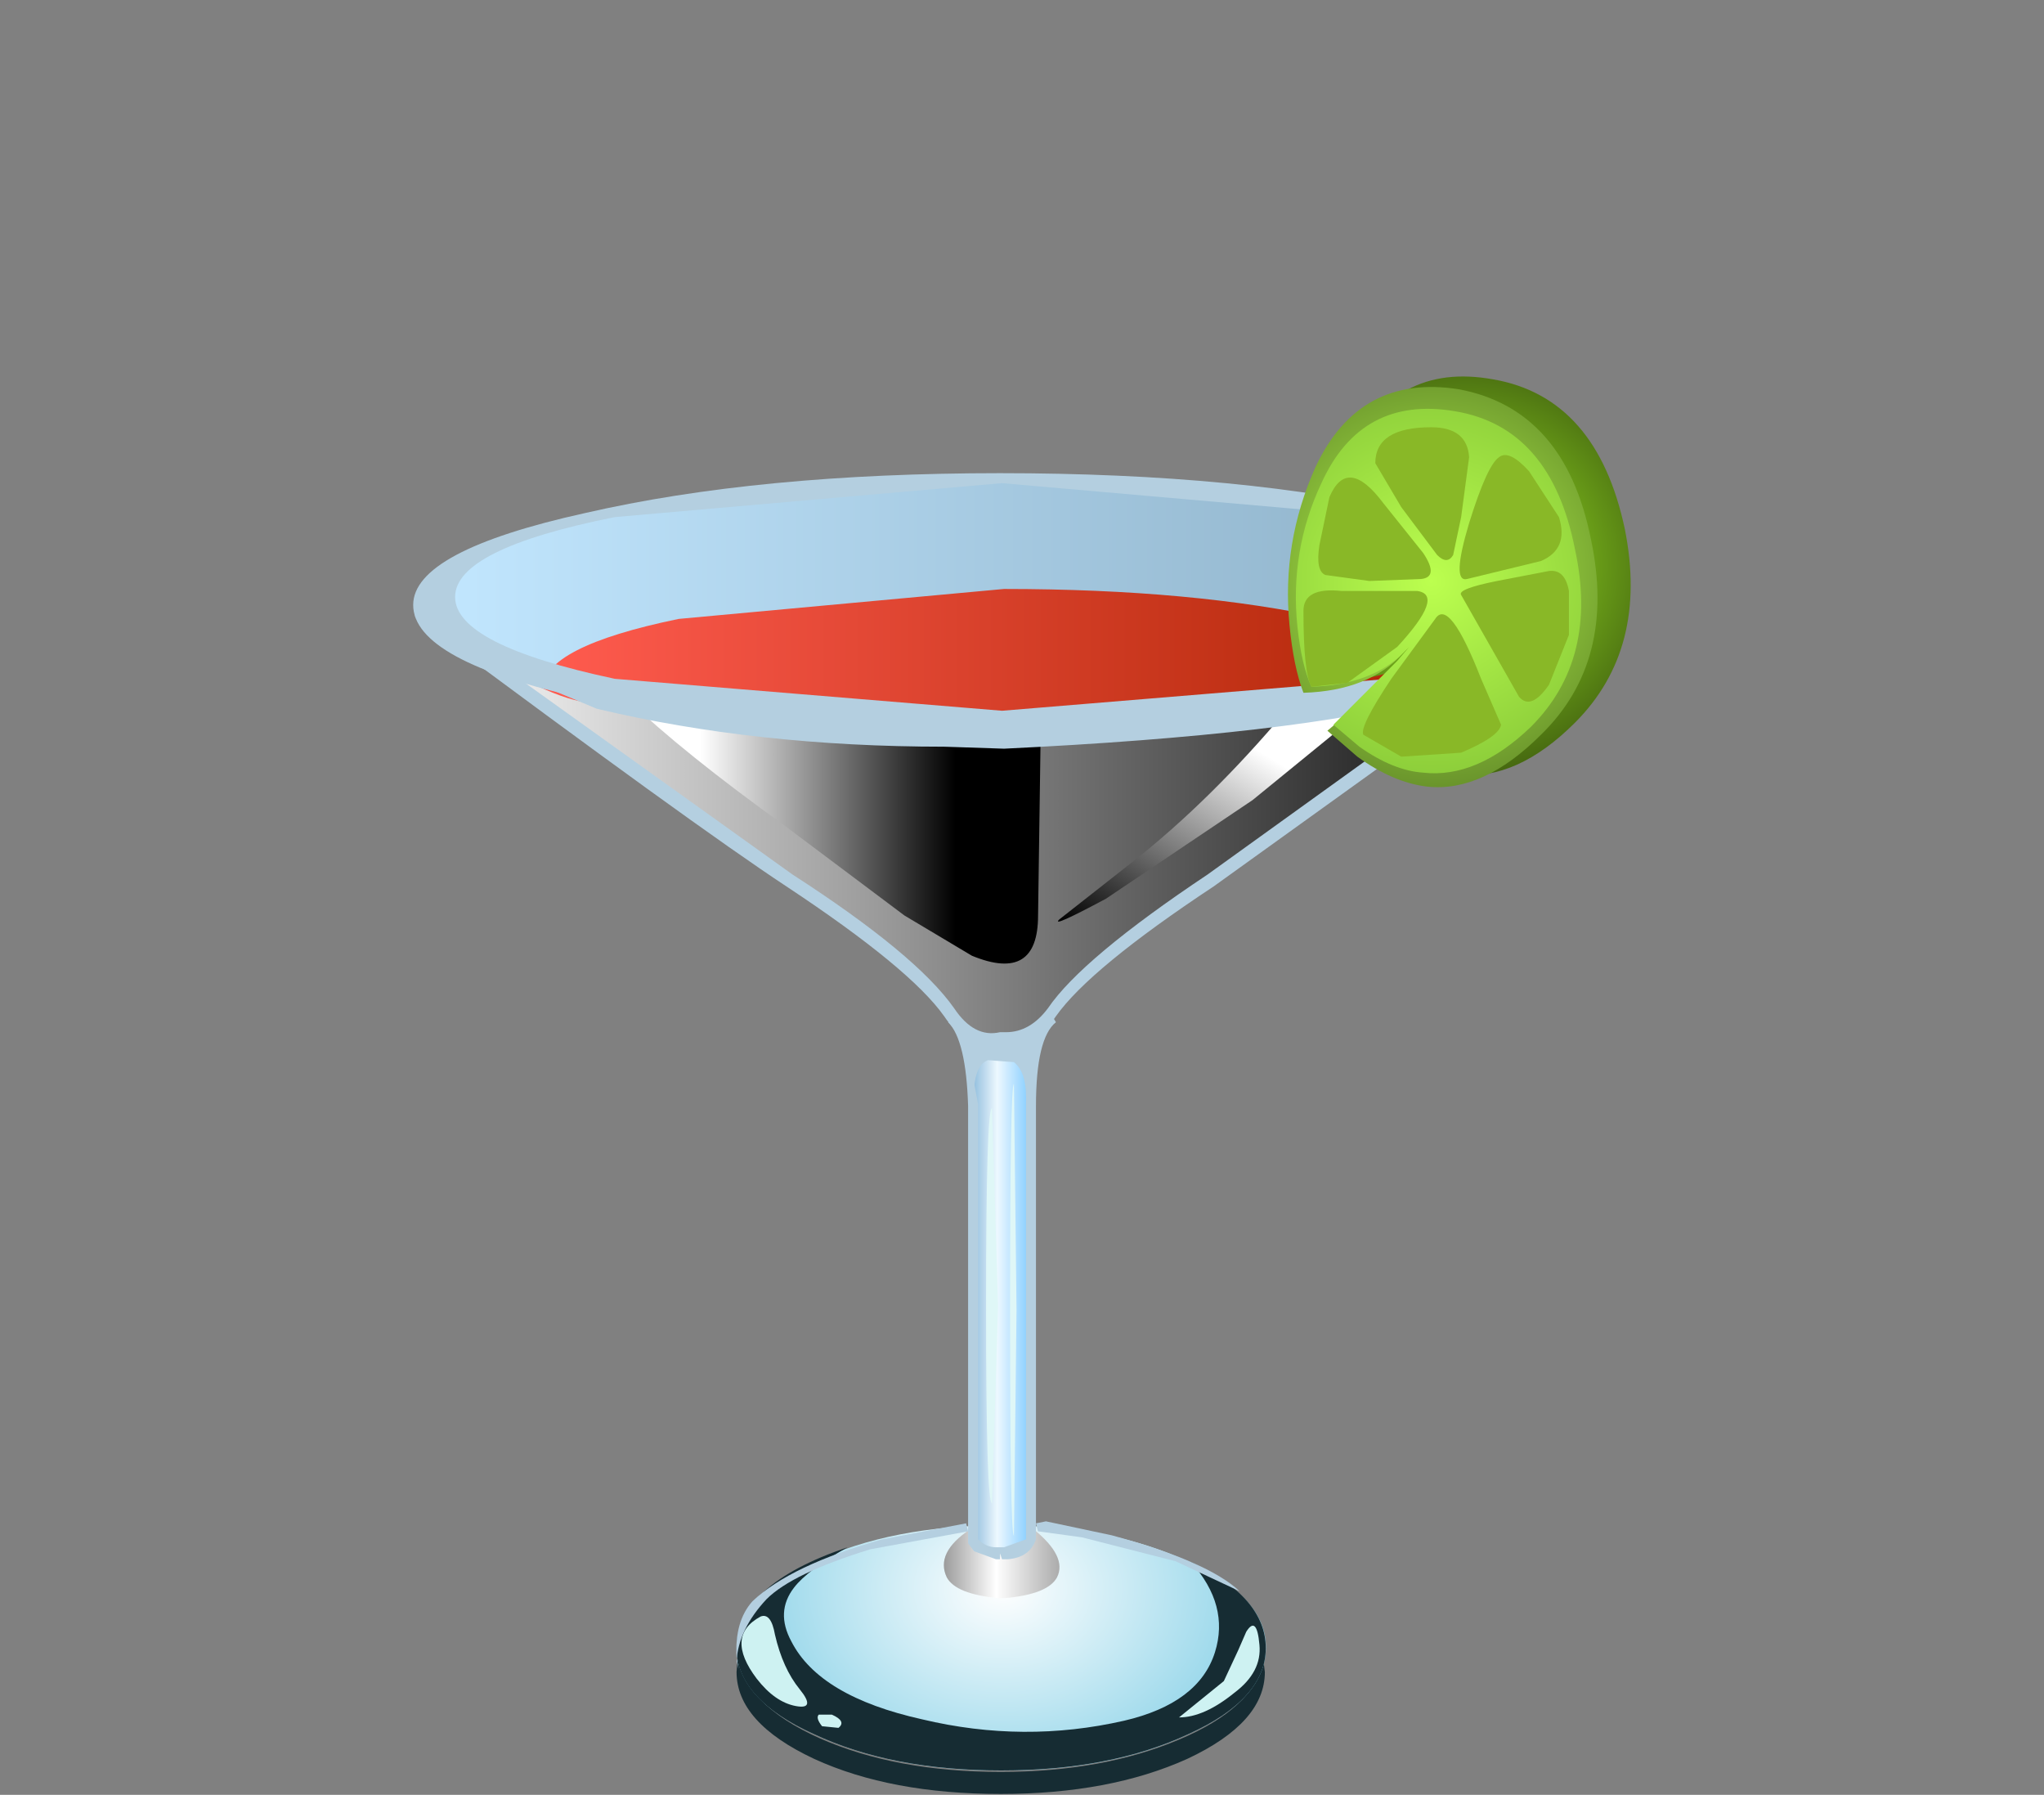 <?xml version="1.0" encoding="UTF-8" standalone="no"?>
<svg xmlns:xlink="http://www.w3.org/1999/xlink" height="44.95px" width="51.2px" xmlns="http://www.w3.org/2000/svg">
  <rect width="100%" height="100%" fill="#808080" stroke="none"/>
  <g transform="matrix(1.0, 0.0, 0.0, 1.0, 0.0, 0.0)">
    <use height="5.35" transform="matrix(0.65, 0.0, 0.0, 0.65, 18.45, 41.45)" width="20.35" xlink:href="#sprite0"/>
    <use height="9.45" transform="matrix(0.65, 0.0, 0.0, 0.65, 18.45, 38.2)" width="20.4" xlink:href="#sprite1"/>
    <use height="8.6" transform="matrix(0.65, 0.0, 0.0, 0.65, 18.45, 38.75)" width="20.4" xlink:href="#sprite2"/>
    <use height="2.65" transform="matrix(0.65, 0.0, 0.0, 0.65, 23.65, 38.3)" width="4.45" xlink:href="#sprite3"/>
    <use height="20.65" transform="matrix(0.65, 0.0, 0.0, 0.65, 23.8, 25.5)" width="3.95" xlink:href="#sprite4"/>
    <use height="13.7" transform="matrix(1.0, 0.0, 0.0, 1.0, 23.75, 25.35)" width="2.7" xlink:href="#shape5"/>
    <use height="3.45" transform="matrix(0.65, 0.0, 0.0, 0.65, 18.567, 40.483)" width="2.55" xlink:href="#sprite5"/>
    <use height="0.7" transform="matrix(0.65, 0.0, 0.0, 0.65, 20.468, 42.9)" width="0.95" xlink:href="#sprite6"/>
    <use height="3.55" transform="matrix(0.65, 0.0, 0.0, 0.65, 29.532, 40.703)" width="3.1" xlink:href="#sprite7"/>
    <use height="9.25" transform="matrix(0.65, 0.0, 0.0, 0.65, 10.9, 11.95)" width="43.8" xlink:href="#sprite8"/>
    <use height="11.25" transform="matrix(1.0, 0.0, 0.0, 1.0, 13.6, 14.75)" width="23.05" xlink:href="#shape10"/>
    <use height="16.0" transform="matrix(0.65, 0.0, 0.0, 0.65, 11.2, 15.61)" width="43.1" xlink:href="#sprite9"/>
    <use height="10.2" transform="matrix(0.65, 0.0, 0.0, 0.65, 15.7, 17.5)" width="15.95" xlink:href="#sprite10"/>
    <use height="8.45" transform="matrix(0.65, 0.0, 0.0, 0.65, 26.5, 17.6)" width="11.95" xlink:href="#sprite11"/>
    <use height="32.35" transform="matrix(1.0, 0.0, 0.0, 1.0, 10.35, 9.45)" width="30.5" xlink:href="#shape14"/>
    <use height="17.4" transform="matrix(0.65, 0.0, 0.0, 0.65, 25.3, 27.15)" width="0.25" xlink:href="#sprite12"/>
  </g>
  <defs>
    <g id="sprite0" transform="matrix(1.0, 0.0, 0.0, 1.0, 0.0, 0.0)">
      <use height="5.35" transform="matrix(0.998, 0.0, 0.0, 1.0, 0.0, 0.0)" width="20.4" xlink:href="#shape0"/>
    </g>
    <g id="shape0" transform="matrix(1.0, 0.0, 0.0, 1.0, 0.0, 0.0)">
      <path d="M20.35 0.25 L20.4 0.65 Q20.4 2.6 17.4 4.0 14.4 5.35 10.2 5.35 5.95 5.35 3.0 4.0 0.0 2.6 0.0 0.65 L0.05 0.0 Q0.3 1.9 3.2 3.2 6.15 4.5 10.2 4.5 14.15 4.5 17.1 3.25 19.95 2.05 20.35 0.25" fill="#162c33" fill-rule="evenodd" stroke="none"/>
    </g>
    <g id="sprite1" transform="matrix(1.0, 0.0, 0.0, 1.0, 0.0, 0.0)">
      <use height="9.45" transform="matrix(1.0, 0.0, 0.0, 1.0, 0.0, 0.0)" width="20.4" xlink:href="#shape1"/>
    </g>
    <g id="shape1" transform="matrix(1.0, 0.0, 0.0, 1.0, 0.0, 0.0)">
      <path d="M20.4 4.7 Q20.4 6.7 17.4 8.05 14.45 9.45 10.2 9.45 6.0 9.45 3.0 8.05 0.0 6.7 0.0 4.7 0.0 2.75 3.0 1.4 6.0 0.0 10.2 0.0 14.45 0.0 17.4 1.4 20.4 2.75 20.4 4.7" fill="url(#gradient0)" fill-rule="evenodd" stroke="none"/>
    </g>
    <radialGradient cx="0" cy="0" gradientTransform="matrix(0.0, 0.011, 0.014, 0.0, 10.25, 2.45)" gradientUnits="userSpaceOnUse" id="gradient0" r="819.2" spreadMethod="pad">
      <stop offset="0.0" stop-color="#ffffff"/>
      <stop offset="0.988" stop-color="#83cfe6"/>
    </radialGradient>
    <g id="sprite2" transform="matrix(1.0, 0.0, 0.0, 1.0, 0.0, 0.0)">
      <use height="8.3" transform="matrix(1.03, 0.0, 0.0, 1.036, 0.0, 0.0)" width="19.8" xlink:href="#shape2"/>
    </g>
    <g id="shape2" transform="matrix(1.0, 0.0, 0.0, 1.0, 0.0, 0.0)">
      <path d="M17.0 0.55 Q19.8 1.85 19.8 3.75 19.8 5.65 16.9 6.95 14.0 8.3 9.9 8.3 5.8 8.3 2.9 6.95 0.0 5.65 0.0 3.75 0.0 1.4 4.15 0.0 2.65 0.85 2.15 1.5 1.45 2.4 2.05 3.5 3.1 5.55 6.95 6.4 10.75 7.3 14.5 6.45 17.3 5.8 17.9 3.9 18.45 2.15 17.0 0.55" fill="#162c33" fill-rule="evenodd" stroke="none"/>
    </g>
    <g id="sprite3" transform="matrix(1.0, 0.0, 0.0, 1.0, 0.0, 0.0)">
      <use height="2.65" transform="matrix(1.0, 0.0, 0.0, 1.0, 0.0, 0.0)" width="4.45" xlink:href="#shape3"/>
    </g>
    <g id="shape3" transform="matrix(1.0, 0.0, 0.0, 1.0, 0.0, 0.0)">
      <path d="M2.35 2.65 L2.1 2.65 Q0.45 2.5 0.1 1.85 -0.35 0.9 1.0 0.0 L2.2 0.4 3.45 0.0 Q4.75 1.05 4.35 1.85 4.0 2.5 2.35 2.65" fill="url(#gradient1)" fill-rule="evenodd" stroke="none"/>
    </g>
    <linearGradient gradientTransform="matrix(0.003, 0.0, 0.0, -0.003, 2.2, 1.35)" gradientUnits="userSpaceOnUse" id="gradient1" spreadMethod="pad" x1="-819.2" x2="819.2">
      <stop offset="0.0" stop-color="#8f8f8f"/>
      <stop offset="0.459" stop-color="#ffffff"/>
      <stop offset="0.976" stop-color="#a8a8a8"/>
    </linearGradient>
    <g id="sprite4" transform="matrix(1.0, 0.0, 0.0, 1.0, 0.0, 0.0)">
      <use height="20.65" transform="matrix(1.0, 0.0, 0.0, 1.0, 0.0, 0.0)" width="3.95" xlink:href="#shape4"/>
    </g>
    <g id="shape4" transform="matrix(1.0, 0.0, 0.0, 1.0, 0.0, 0.0)">
      <path d="M1.95 0.75 L3.95 0.0 Q3.1 0.75 3.1 3.4 L3.1 20.15 Q2.95 20.6 2.1 20.65 L1.8 20.65 Q1.0 20.6 0.85 20.15 L0.85 3.4 Q0.8 0.7 0.0 0.0 L1.95 0.75" fill="url(#gradient2)" fill-rule="evenodd" stroke="none"/>
    </g>
    <linearGradient gradientTransform="matrix(0.002, 0.0, 0.0, -0.002, 1.95, 10.35)" gradientUnits="userSpaceOnUse" id="gradient2" spreadMethod="pad" x1="-819.2" x2="819.2">
      <stop offset="0.0" stop-color="#5a9bc9"/>
      <stop offset="0.459" stop-color="#edf8ff"/>
      <stop offset="0.976" stop-color="#61beff"/>
    </linearGradient>
    <g id="shape5" transform="matrix(1.0, 0.0, 0.0, 1.0, -23.75, -25.35)">
      <path d="M25.95 27.7 L25.95 38.55 Q25.8 39.0 25.25 39.05 L25.1 39.05 25.05 38.9 25.05 39.05 24.95 39.05 24.4 38.85 24.25 38.65 24.25 27.7 Q24.2 26.05 23.75 25.6 L23.85 25.35 25.05 25.8 26.3 25.35 26.45 25.6 Q25.95 26.0 25.95 27.7 M24.5 27.65 L24.5 38.55 Q24.7 38.75 24.95 38.75 L25.15 38.75 25.7 38.55 25.7 27.65 Q25.7 26.45 26.0 25.8 L25.05 26.1 24.15 25.8 24.5 27.65" fill="#b4cfe0" fill-rule="evenodd" stroke="none"/>
      <path d="M26.05 25.85 L25.9 26.6 Q25.8 26.9 25.85 28.35 L25.7 27.45 Q25.7 26.85 25.4 26.6 L24.75 26.55 Q24.45 26.65 24.4 27.25 L24.35 27.6 24.25 26.6 24.05 25.9 25.05 25.95 26.05 25.85" fill="#b4cfe0" fill-rule="evenodd" stroke="none"/>
    </g>
    <g id="sprite5" transform="matrix(1.0, 0.0, 0.0, 1.0, 0.05, -0.05)">
      <use height="3.45" transform="matrix(1.0, 0.0, 0.0, 1.0, -0.05, 0.05)" width="2.55" xlink:href="#shape6"/>
    </g>
    <g id="shape6" transform="matrix(1.0, 0.0, 0.0, 1.0, 0.05, -0.05)">
      <path d="M0.7 0.05 Q1.1 -0.1 1.25 0.75 1.55 2.05 2.2 2.85 2.85 3.65 2.05 3.5 1.25 3.35 0.55 2.45 -0.7 0.8 0.7 0.05" fill="#cef2f2" fill-rule="evenodd" stroke="none"/>
    </g>
    <g id="sprite6" transform="matrix(1.0, 0.0, 0.0, 1.0, 0.05, 0.0)">
      <use height="0.55" transform="matrix(1.267, 0.0, 0.0, 1.273, -0.05, 0.0)" width="0.75" xlink:href="#shape7"/>
    </g>
    <g id="shape7" transform="matrix(1.0, 0.0, 0.0, 1.0, 0.0, 0.0)">
      <path d="M0.45 0.05 Q0.9 0.25 0.65 0.45 L0.15 0.4 Q-0.05 0.15 0.05 0.05 L0.45 0.05" fill="#cef2f2" fill-rule="evenodd" stroke="none"/>
    </g>
    <g id="sprite7" transform="matrix(1.0, 0.0, 0.0, 1.0, -0.05, 0.15)">
      <use height="3.55" transform="matrix(1.016, 0.0, 0.0, 1.0, 0.052, -0.15)" width="3.05" xlink:href="#shape8"/>
    </g>
    <g id="shape8" transform="matrix(1.0, 0.0, 0.0, 1.0, -0.1, 0.15)">
      <path d="M1.8 2.0 L2.35 0.8 2.65 0.1 Q3.05 -0.55 3.15 0.6 3.25 1.65 2.2 2.45 1.05 3.4 0.1 3.4 L1.8 2.0" fill="#cef2f2" fill-rule="evenodd" stroke="none"/>
    </g>
    <g id="sprite8" transform="matrix(1.0, 0.0, 0.0, 1.0, 0.0, 0.0)">
      <use height="9.25" transform="matrix(1.0, 0.0, 0.0, 1.0, 0.0, 0.0)" width="43.8" xlink:href="#shape9"/>
    </g>
    <g id="shape9" transform="matrix(1.0, 0.0, 0.0, 1.0, 0.0, 0.0)">
      <path d="M37.4 1.35 Q43.8 2.75 43.8 4.65 43.8 6.55 37.4 7.9 31.0 9.25 21.9 9.25 12.8 9.25 6.4 7.9 0.0 6.55 0.0 4.65 0.0 2.75 6.4 1.35 12.85 0.0 21.9 0.0 30.95 0.0 37.4 1.35" fill="url(#gradient3)" fill-rule="evenodd" stroke="none"/>
    </g>
    <linearGradient gradientTransform="matrix(0.027, 0.0, 0.0, -0.027, 21.9, 4.65)" gradientUnits="userSpaceOnUse" id="gradient3" spreadMethod="pad" x1="-819.2" x2="819.2">
      <stop offset="0.0" stop-color="#c2e7ff"/>
      <stop offset="1.0" stop-color="#88abc2"/>
    </linearGradient>
    <g id="shape10" transform="matrix(1.0, 0.0, 0.0, 1.0, -13.6, -14.75)">
      <path d="M28.85 23.15 L27.95 23.8 26.75 24.9 26.25 25.6 Q25.95 26.0 25.35 26.0 L24.3 25.75 23.6 25.1 22.25 23.85 20.6 22.6 14.25 18.15 35.85 18.15 28.85 23.15" fill="url(#gradient4)" fill-rule="evenodd" stroke="none"/>
      <path d="M36.65 17.25 Q36.65 18.3 33.3 19.05 L25.15 19.75 17.0 19.05 Q13.6 18.3 13.6 17.25 13.6 16.2 17.0 15.5 L25.15 14.75 Q29.9 14.75 33.3 15.5 36.65 16.2 36.65 17.25" fill="url(#gradient5)" fill-rule="evenodd" stroke="none"/>
    </g>
    <linearGradient gradientTransform="matrix(0.0, -0.006, -0.006, 0.0, 25.05, 22.7)" gradientUnits="userSpaceOnUse" id="gradient4" spreadMethod="pad" x1="-819.2" x2="819.2">
      <stop offset="0.0" stop-color="#ff5b4f"/>
      <stop offset="1.0" stop-color="#b32809"/>
    </linearGradient>
    <linearGradient gradientTransform="matrix(0.013, 0.0, 0.0, -0.013, 24.4, 17.25)" gradientUnits="userSpaceOnUse" id="gradient5" spreadMethod="pad" x1="-819.2" x2="819.2">
      <stop offset="0.0" stop-color="#ff5b4f"/>
      <stop offset="1.0" stop-color="#b32809"/>
    </linearGradient>
    <g id="sprite9" transform="matrix(1.0, 0.0, 0.0, 1.0, -1.0, -0.4)">
      <use height="16.0" transform="matrix(1.0, 0.0, 0.0, 1.0, 1.0, 0.4)" width="43.1" xlink:href="#shape11"/>
    </g>
    <g id="shape11" transform="matrix(1.0, 0.0, 0.0, 1.0, -1.0, -0.4)">
      <path d="M22.3 5.1 L38.5 3.4 Q40.4 3.0 44.1 0.4 L30.4 10.3 Q25.65 13.4 24.25 15.35 23.4 16.65 22.3 16.35 21.15 16.6 20.3 15.35 18.9 13.4 14.15 10.3 10.65 8.0 1.0 0.7 4.25 3.0 6.1 3.4 L22.3 5.1" fill="url(#gradient6)" fill-rule="evenodd" stroke="none"/>
    </g>
    <linearGradient gradientTransform="matrix(0.027, 0.0, 0.0, -0.027, 22.3, 8.2)" gradientUnits="userSpaceOnUse" id="gradient6" spreadMethod="pad" x1="-819.2" x2="819.2">
      <stop offset="0.0" stop-color="#ffffff"/>
      <stop offset="1.0" stop-color="#000000"/>
    </linearGradient>
    <g id="sprite10" transform="matrix(1.0, 0.0, 0.0, 1.0, 0.0, 0.0)">
      <use height="10.2" transform="matrix(1.0, 0.0, 0.0, 1.0, 0.0, 0.0)" width="15.95" xlink:href="#shape12"/>
    </g>
    <g id="shape12" transform="matrix(1.0, 0.0, 0.0, 1.0, 0.0, 0.0)">
      <path d="M8.4 0.65 L15.95 1.35 15.85 8.35 Q15.85 10.95 13.3 9.9 L10.7 8.35 6.1 4.9 Q2.2 2.1 0.0 0.0 L8.4 0.65" fill="url(#gradient7)" fill-rule="evenodd" stroke="none"/>
    </g>
    <linearGradient gradientTransform="matrix(0.006, 0.0, 0.0, -0.006, 7.75, 5.1)" gradientUnits="userSpaceOnUse" id="gradient7" spreadMethod="pad" x1="-819.2" x2="819.2">
      <stop offset="0.0" stop-color="#ffffff"/>
      <stop offset="1.0" stop-color="#000000"/>
    </linearGradient>
    <g id="sprite11" transform="matrix(1.0, 0.0, 0.0, 1.0, 0.0, 0.0)">
      <use height="8.45" transform="matrix(1.0, 0.0, 0.0, 1.0, 0.0, 0.0)" width="11.95" xlink:href="#shape13"/>
    </g>
    <g id="shape13" transform="matrix(1.0, 0.0, 0.0, 1.0, 0.0, 0.0)">
      <path d="M8.8 0.3 L11.95 0.0 11.3 0.65 7.5 3.75 1.85 7.55 Q-0.3 8.7 0.05 8.35 L2.85 6.15 Q5.85 3.8 8.8 0.3" fill="url(#gradient8)" fill-rule="evenodd" stroke="none"/>
    </g>
    <linearGradient gradientTransform="matrix(-0.003, 0.005, 0.005, 0.003, 4.95, 5.75)" gradientUnits="userSpaceOnUse" id="gradient8" spreadMethod="pad" x1="-819.2" x2="819.2">
      <stop offset="0.0" stop-color="#ffffff"/>
      <stop offset="1.0" stop-color="#000000"/>
    </linearGradient>
    <g id="shape14" transform="matrix(1.0, 0.0, 0.0, 1.0, -10.35, -9.45)">
      <path d="M39.65 15.55 L30.4 22.2 Q27.3 24.25 26.45 25.45 25.95 26.2 25.2 26.2 L24.9 26.2 Q24.15 26.2 23.65 25.45 22.8 24.25 19.7 22.2 17.35 20.65 10.5 15.55 L10.4 15.45 10.4 15.2 10.6 15.2 11.15 15.55 Q13.95 17.15 15.0 17.4 L19.95 18.2 23.65 18.4 25.15 18.4 30.1 18.05 35.8 17.15 Q37.25 16.8 39.25 15.35 L39.55 15.2 39.7 15.2 39.7 15.45 39.65 15.55 M30.25 21.9 L36.85 17.15 35.85 17.5 Q32.45 18.4 25.15 18.75 L23.65 18.7 Q18.95 18.7 14.95 17.75 L12.8 16.85 19.85 21.9 Q22.95 23.9 23.9 25.25 24.4 26.0 25.05 25.85 L25.2 25.85 Q25.8 25.85 26.25 25.25 27.1 24.0 30.25 21.9" fill="#b4cfe0" fill-rule="evenodd" stroke="none"/>
      <path d="M34.8 12.95 L25.1 12.1 15.4 12.95 Q11.4 13.75 11.4 14.95 11.4 16.15 15.4 17.0 L25.1 17.8 34.8 17.0 Q38.8 16.15 38.8 14.95 38.8 13.75 34.8 12.95 M25.05 11.85 Q31.15 11.85 35.45 12.85 39.75 13.8 39.75 15.15 39.75 16.55 35.45 17.5 31.15 18.5 25.05 18.5 19.0 18.5 14.65 17.5 10.35 16.55 10.35 15.15 10.35 13.8 14.65 12.85 19.0 11.85 25.05 11.85" fill="#b4cfe0" fill-rule="evenodd" stroke="none"/>
      <path d="M39.45 18.1 Q38.0 19.55 36.55 19.4 35.75 19.35 34.8 18.7 L34.05 18.05 34.7 17.5 35.85 16.35 36.1 16.0 36.0 16.1 Q35.15 17.0 33.5 17.05 33.25 16.4 33.15 15.35 32.95 13.3 33.8 11.45 34.9 9.05 37.4 9.5 40.0 9.95 40.7 13.25 41.3 16.25 39.45 18.1" fill="url(#gradient9)" fill-rule="evenodd" stroke="none"/>
      <path d="M38.6 18.4 Q37.15 19.85 35.75 19.7 34.9 19.6 34.0 18.95 L33.25 18.3 33.9 17.75 35.0 16.65 35.4 16.05 35.15 16.35 Q34.3 17.3 32.65 17.35 32.4 16.7 32.3 15.65 32.1 13.6 32.95 11.7 34.05 9.35 36.55 9.75 39.2 10.25 39.85 13.5 40.5 16.55 38.6 18.4" fill="url(#gradient10)" fill-rule="evenodd" stroke="none"/>
      <path d="M38.35 18.2 Q37.0 19.5 35.65 19.35 34.9 19.3 34.05 18.7 L33.4 18.15 35.0 16.55 35.3 16.2 35.15 16.35 Q34.35 17.15 32.85 17.2 32.6 16.65 32.5 15.7 32.3 13.8 33.1 12.1 34.1 9.9 36.45 10.3 38.85 10.7 39.45 13.75 40.05 16.5 38.35 18.2" fill="url(#gradient11)" fill-rule="evenodd" stroke="none"/>
      <path d="M32.85 17.2 Q32.65 16.85 32.65 15.3 32.65 14.7 33.6 14.8 L35.5 14.8 Q36.2 14.9 35.0 16.2 L33.75 17.1 32.85 17.2" fill="#89b827" fill-rule="evenodd" stroke="none"/>
      <path d="M35.6 14.5 L34.3 14.55 33.2 14.4 Q32.95 14.3 33.05 13.65 L33.3 12.45 Q33.75 11.4 34.65 12.6 L35.65 13.85 Q36.05 14.45 35.6 14.5" fill="#89b827" fill-rule="evenodd" stroke="none"/>
      <path d="M36.0 13.9 L35.1 12.7 34.45 11.6 Q34.45 10.7 35.85 10.7 36.75 10.7 36.8 11.45 L36.6 12.95 36.4 13.9 Q36.25 14.15 36.0 13.9" fill="#89b827" fill-rule="evenodd" stroke="none"/>
      <path d="M36.75 14.5 Q36.35 14.6 36.8 13.1 37.25 11.65 37.55 11.45 37.8 11.25 38.3 11.8 L39.05 12.95 Q39.3 13.75 38.6 14.05 L36.75 14.5" fill="#89b827" fill-rule="evenodd" stroke="none"/>
      <path d="M38.05 17.45 L36.6 14.9 Q36.5 14.75 37.5 14.55 L38.8 14.3 Q39.2 14.25 39.3 14.8 L39.3 15.9 38.8 17.15 Q38.35 17.8 38.05 17.45" fill="#89b827" fill-rule="evenodd" stroke="none"/>
      <path d="M37.1 17.0 L37.6 18.15 Q37.55 18.45 36.6 18.85 L35.1 18.95 34.15 18.4 Q34.05 18.2 34.85 17.0 L35.95 15.5 Q36.3 14.95 37.1 17.0" fill="#89b827" fill-rule="evenodd" stroke="none"/>
      <path d="M24.2 38.15 L24.25 38.35 21.8 38.8 Q19.85 39.4 19.2 40.05 18.5 40.8 18.45 41.6 L18.5 41.8 18.45 41.5 Q18.4 40.6 18.85 40.1 19.8 39.2 22.1 38.55 L24.2 38.15" fill="#b4cfe0" fill-rule="evenodd" stroke="none"/>
      <path d="M26.0 38.35 L25.95 38.15 26.2 38.1 27.85 38.45 Q30.25 39.1 31.05 39.85 L29.45 39.1 27.1 38.5 26.0 38.35" fill="#b4cfe0" fill-rule="evenodd" stroke="none"/>
      <path d="M25.0 32.7 L24.85 37.65 Q24.7 37.65 24.7 32.7 24.7 27.75 24.85 27.75 L25.0 32.7" fill="#dff7f7" fill-rule="evenodd" stroke="none"/>
    </g>
    <radialGradient cx="0" cy="0" gradientTransform="matrix(0.002, 0.011, 0.011, -0.002, 36.7, 14.15)" gradientUnits="userSpaceOnUse" id="gradient9" r="819.2" spreadMethod="pad">
      <stop offset="0.0" stop-color="#a2f225"/>
      <stop offset="1.0" stop-color="#000000"/>
    </radialGradient>
    <radialGradient cx="0" cy="0" gradientTransform="matrix(0.002, 0.011, 0.011, -0.002, 35.9, 14.4)" gradientUnits="userSpaceOnUse" id="gradient10" r="819.2" spreadMethod="pad">
      <stop offset="0.0" stop-color="#bcff4f"/>
      <stop offset="1.0" stop-color="#2e4712"/>
    </radialGradient>
    <radialGradient cx="0" cy="0" gradientTransform="matrix(0.002, 0.01, 0.01, -0.002, 35.85, 14.55)" gradientUnits="userSpaceOnUse" id="gradient11" r="819.2" spreadMethod="pad">
      <stop offset="0.0" stop-color="#bcff4f"/>
      <stop offset="1.0" stop-color="#6bab2b"/>
    </radialGradient>
    <g id="sprite12" transform="matrix(1.0, 0.0, 0.0, 1.0, 0.0, 0.0)">
      <use height="17.4" transform="matrix(1.0, 0.0, 0.0, 1.0, 0.0, 0.0)" width="0.25" xlink:href="#shape15"/>
    </g>
    <g id="shape15" transform="matrix(1.0, 0.0, 0.0, 1.0, 0.0, 0.0)">
      <path d="M0.25 8.7 L0.15 17.4 Q0.0 17.4 0.0 8.7 0.0 0.0 0.15 0.0 L0.25 8.7" fill="#dff7f7" fill-rule="evenodd" stroke="none"/>
    </g>
  </defs>
</svg>

